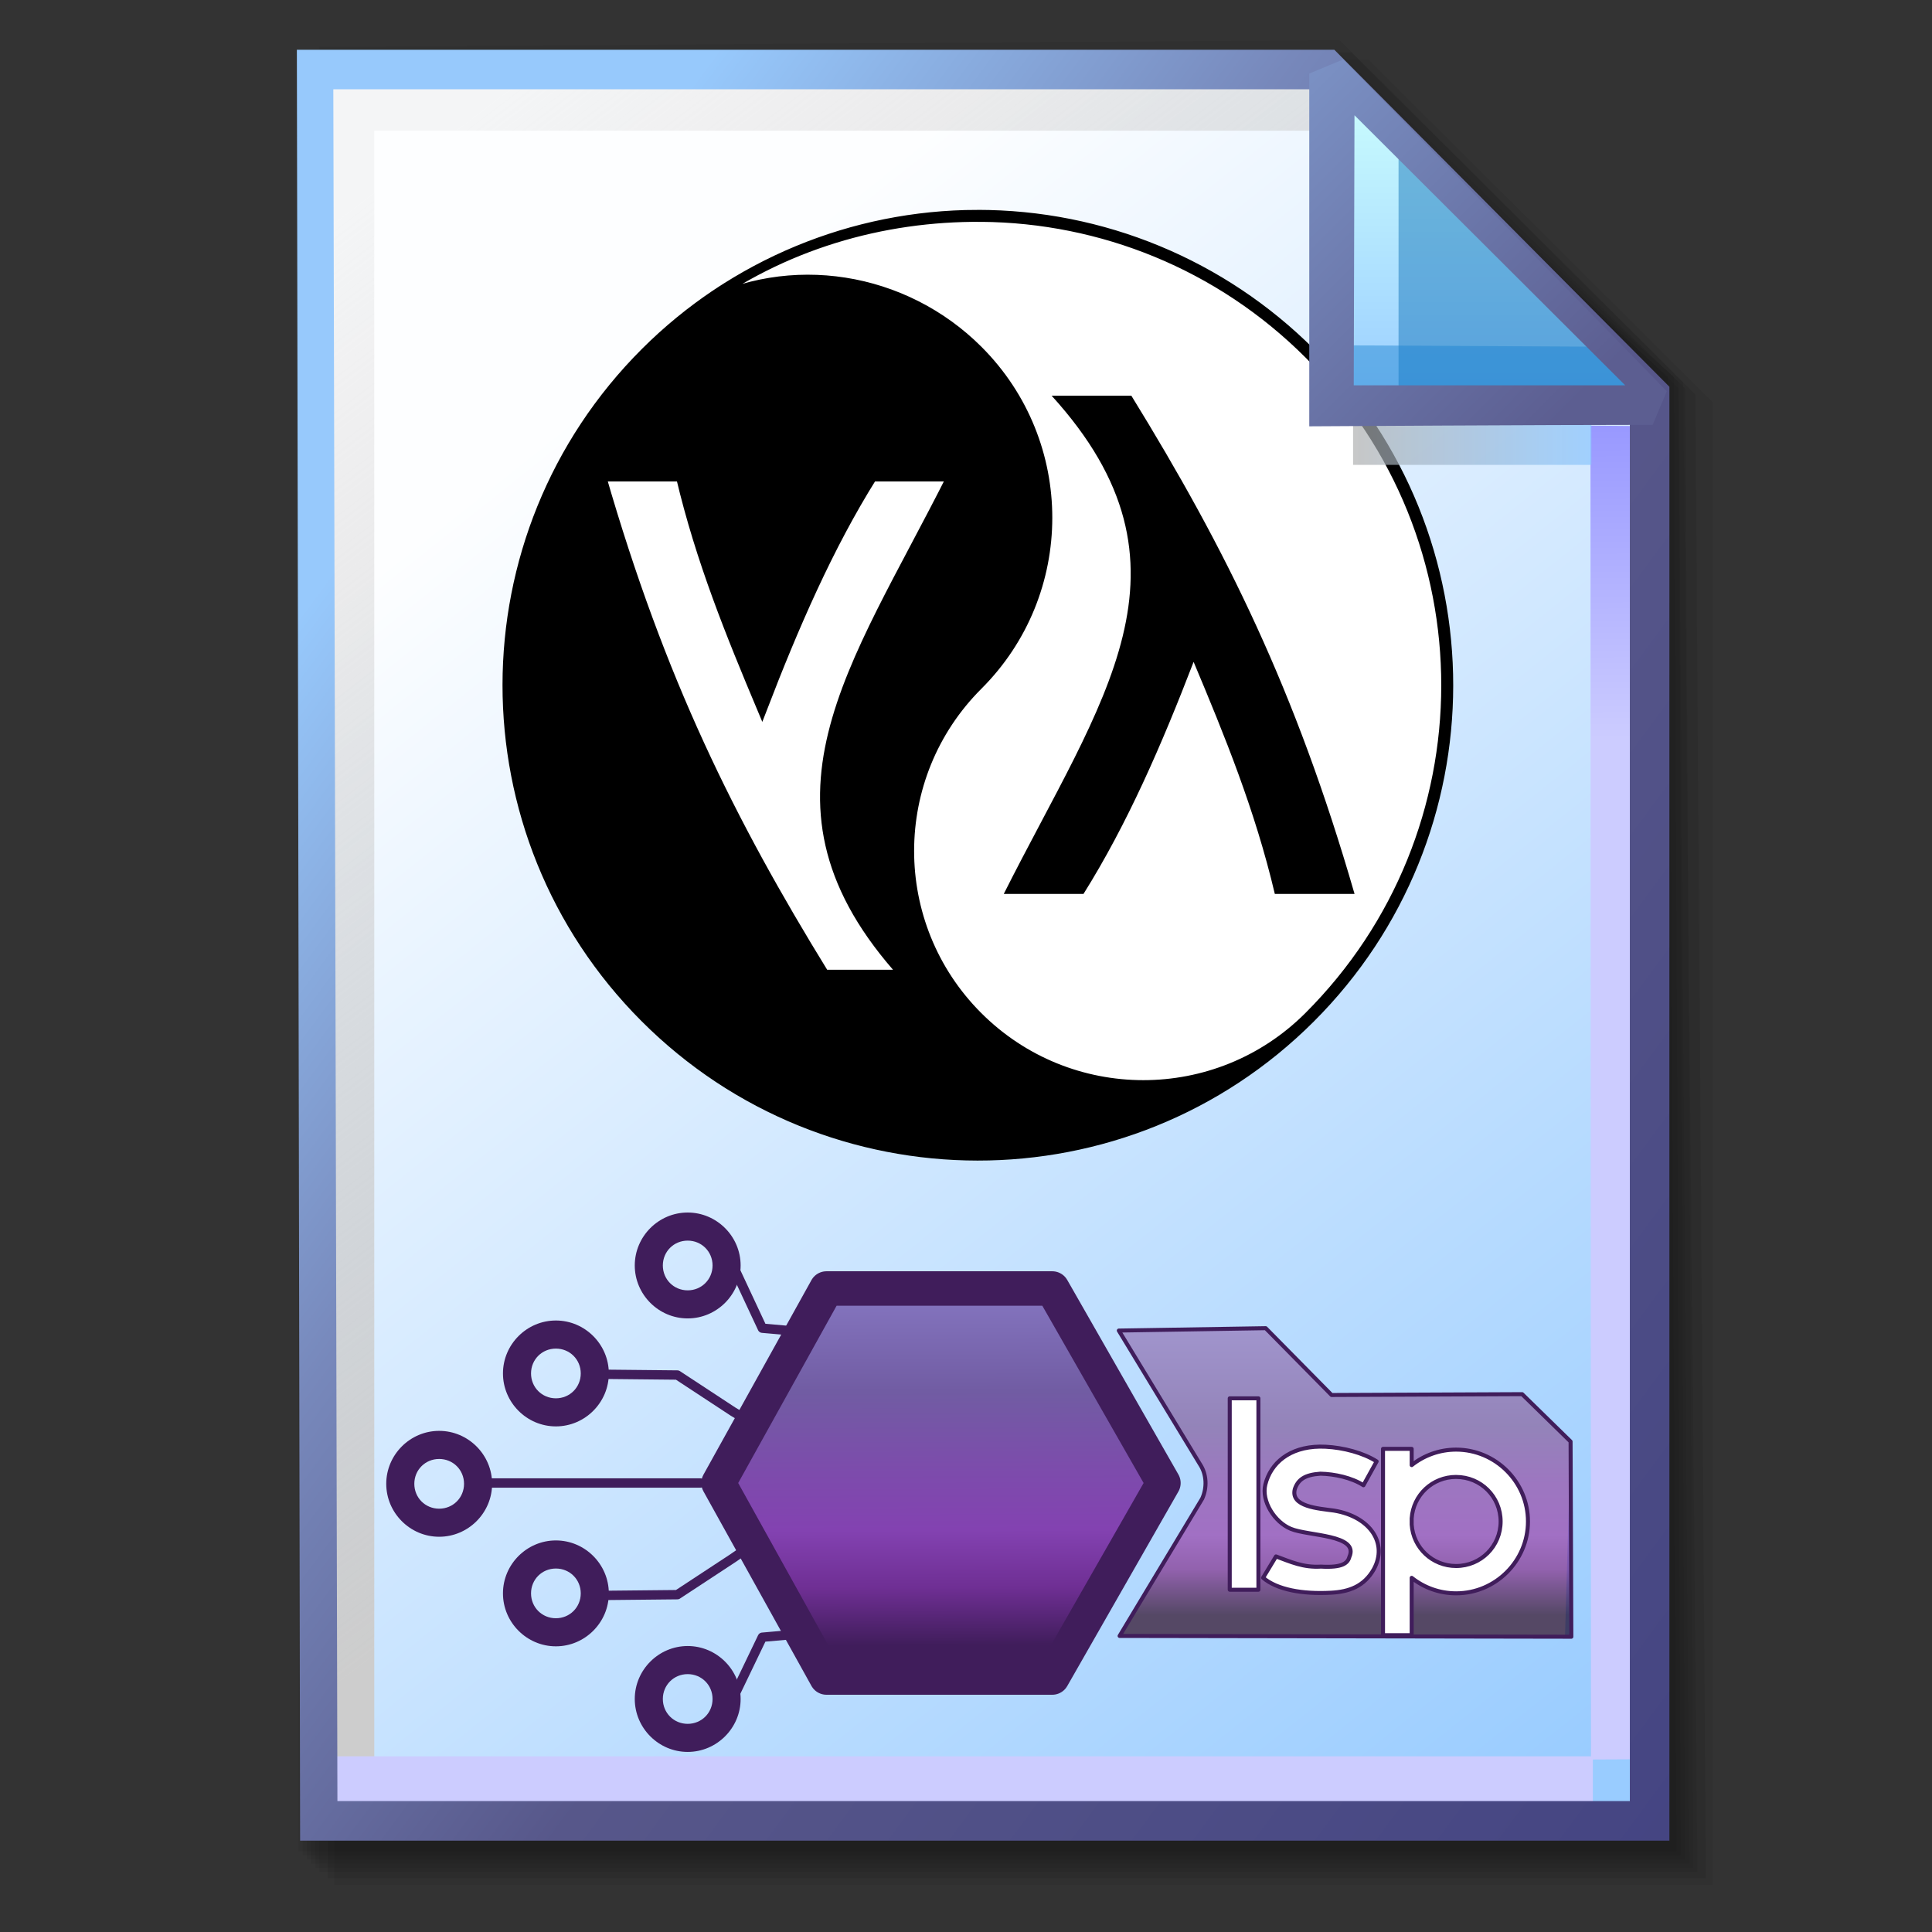 <?xml version="1.0" encoding="UTF-8" standalone="no"?>
<!-- Created with Inkscape (http://www.inkscape.org/) -->

<svg
   width="256mm"
   height="256mm"
   viewBox="0 0 256 256"
   version="1.1"
   id="svg1"
   inkscape:version="1.3.2 (091e20ef0f, 2023-11-25)"
   xml:space="preserve"
   sodipodi:docname="text-x-common-lisp.svg"
   xmlns:inkscape="http://www.inkscape.org/namespaces/inkscape"
   xmlns:sodipodi="http://sodipodi.sourceforge.net/DTD/sodipodi-0.dtd"
   xmlns:xlink="http://www.w3.org/1999/xlink"
   xmlns="http://www.w3.org/2000/svg"
   xmlns:svg="http://www.w3.org/2000/svg"
   xmlns:rdf="http://www.w3.org/1999/02/22-rdf-syntax-ns#"
   xmlns:cc="http://creativecommons.org/ns#"
   xmlns:dc="http://purl.org/dc/elements/1.1/"><rect x="0" y="0" width="256" height="256" fill="#333333" stroke="none"/><defs
     id="defs1"><linearGradient
       id="linearGradient26"
       inkscape:collect="always"><stop
         style="stop-color:#7b91c4;stop-opacity:1;"
         offset="0"
         id="stop26" /><stop
         style="stop-color:#5c5e91;stop-opacity:1"
         offset="1"
         id="stop27" /></linearGradient><linearGradient
       id="linearGradient24"
       inkscape:collect="always"><stop
         style="stop-color:#c7fafe;stop-opacity:1;"
         offset="0"
         id="stop24" /><stop
         style="stop-color:#9acdff;stop-opacity:1"
         offset="1"
         id="stop25" /></linearGradient><linearGradient
       id="linearGradient22"
       inkscape:collect="always"><stop
         style="stop-color:#adaeae;stop-opacity:0.825;"
         offset="0"
         id="stop22" /><stop
         style="stop-color:#8ac5fe;stop-opacity:0.836;"
         offset="1"
         id="stop23" /></linearGradient><linearGradient
       id="linearGradient18"
       inkscape:collect="always"><stop
         style="stop-color:#9797ff;stop-opacity:1;"
         offset="0"
         id="stop18" /><stop
         style="stop-color:#ccccff;stop-opacity:1;"
         offset="0.3"
         id="stop20" /><stop
         style="stop-color:#ccccff;stop-opacity:1;"
         offset="1"
         id="stop19" /></linearGradient><linearGradient
       id="linearGradient16"
       inkscape:collect="always"><stop
         style="stop-color:#cdcdcd;stop-opacity:0.175;"
         offset="0"
         id="stop16" /><stop
         style="stop-color:#cdcdcd;stop-opacity:1;"
         offset="1"
         id="stop17" /></linearGradient><linearGradient
       id="linearGradient12"
       inkscape:collect="always"><stop
         style="stop-color:#fdfeff;stop-opacity:1;"
         offset="0"
         id="stop13" /><stop
         style="stop-color:#99ccff;stop-opacity:1;"
         offset="1"
         id="stop14" /></linearGradient><linearGradient
       id="linearGradient9"
       inkscape:collect="always"><stop
         style="stop-color:#97c9fc;stop-opacity:1;"
         offset="0"
         id="stop9" /><stop
         style="stop-color:#7788bb;stop-opacity:1"
         offset="0.25"
         id="stop12" /><stop
         style="stop-color:#57578a;stop-opacity:1"
         offset="0.5"
         id="stop11" /><stop
         style="stop-color:#444482;stop-opacity:1;"
         offset="1"
         id="stop10" /></linearGradient><linearGradient
       inkscape:collect="always"
       xlink:href="#linearGradient9"
       id="linearGradient10"
       x1="31.622"
       y1="100.24"
       x2="221.195"
       y2="240.29"
       gradientUnits="userSpaceOnUse" /><linearGradient
       inkscape:collect="always"
       xlink:href="#linearGradient12"
       id="linearGradient14"
       x1="73.583"
       y1="62.021"
       x2="207.03"
       y2="229.599"
       gradientUnits="userSpaceOnUse" /><linearGradient
       inkscape:collect="always"
       xlink:href="#linearGradient16"
       id="linearGradient17"
       x1="57.531"
       y1="26.421"
       x2="147.132"
       y2="144.341"
       gradientUnits="userSpaceOnUse" /><linearGradient
       inkscape:collect="always"
       xlink:href="#linearGradient18"
       id="linearGradient19"
       x1="209.825"
       y1="58.536"
       x2="210.583"
       y2="194.577"
       gradientUnits="userSpaceOnUse" /><linearGradient
       inkscape:collect="always"
       xlink:href="#linearGradient22"
       id="linearGradient23"
       x1="177.192"
       y1="58.991"
       x2="207.32"
       y2="58.991"
       gradientUnits="userSpaceOnUse" /><linearGradient
       inkscape:collect="always"
       xlink:href="#linearGradient24"
       id="linearGradient25"
       x1="176.32"
       y1="20.127"
       x2="176.32"
       y2="56.696"
       gradientUnits="userSpaceOnUse" /><linearGradient
       inkscape:collect="always"
       xlink:href="#linearGradient26"
       id="linearGradient27"
       x1="172.597"
       y1="13.512"
       x2="210.544"
       y2="51.286"
       gradientUnits="userSpaceOnUse" /><linearGradient
       inkscape:collect="always"
       xlink:href="#linearGradient13"
       id="linearGradient14-3"
       x1="164"
       y1="192.04"
       x2="163.888"
       y2="165.667"
       gradientUnits="userSpaceOnUse"
       gradientTransform="matrix(0.961,0,0,0.961,-14.743,-33.238)" /><linearGradient
       id="linearGradient13"
       inkscape:collect="always"><stop
         style="stop-color:#401d5b;stop-opacity:1;"
         offset="0"
         id="stop13-9" /><stop
         style="stop-color:#6f2f94;stop-opacity:1;"
         offset="0.171"
         id="stop15" /><stop
         style="stop-color:#8342b1;stop-opacity:1;"
         offset="0.34"
         id="stop18-2" /><stop
         style="stop-color:#7d4bac;stop-opacity:1;"
         offset="0.508"
         id="stop17-4" /><stop
         style="stop-color:#715ca3;stop-opacity:1;"
         offset="0.75"
         id="stop16-4" /><stop
         style="stop-color:#8272bc;stop-opacity:1;"
         offset="1"
         id="stop14-4" /></linearGradient><linearGradient
       inkscape:collect="always"
       xlink:href="#linearGradient1"
       id="linearGradient2"
       x1="170.093"
       y1="204.185"
       x2="170.093"
       y2="182.978"
       gradientUnits="userSpaceOnUse" /><linearGradient
       id="linearGradient1"
       inkscape:collect="always"><stop
         style="stop-color:#1e0d34;stop-opacity:1;"
         offset="0"
         id="stop1" /><stop
         style="stop-color:#6f2f94;stop-opacity:1;"
         offset="0.162"
         id="stop3" /><stop
         style="stop-color:#8342b1;stop-opacity:1;"
         offset="0.281"
         id="stop4" /><stop
         style="stop-color:#7d4bac;stop-opacity:1;"
         offset="0.474"
         id="stop5" /><stop
         style="stop-color:#715ca3;stop-opacity:1;"
         offset="0.668"
         id="stop6" /><stop
         style="stop-color:#8272bc;stop-opacity:1;"
         offset="1"
         id="stop2" /></linearGradient></defs><sodipodi:namedview
     id="base"
     pagecolor="#ffffff"
     bordercolor="#000000"
     borderopacity="0.3"
     inkscape:pageopacity="0.0"
     inkscape:pageshadow="2"
     inkscape:zoom="0.98994949"
     inkscape:cx="505.07627"
     inkscape:cy="476.792"
     inkscape:document-units="mm"
     inkscape:showpageshadow="2"
     inkscape:pagecheckerboard="0"
     inkscape:deskcolor="#d1d1d1"
     inkscape:current-layer="g28"
     showguides="true" /><g
     id="g28"
     transform="matrix(1.048,0,0,1.048,-6.407,-6.138)"><g
       id="g7"
       inkscape:label="shadow"
       style="display:inline"><path
         id="rect1"
         style="fill:#000000;fill-opacity:0.06;stroke-width:3.728;stroke-linecap:square"
         d="M 48.381,13.418 H 179.161 l 43.467,43.278 V 244.173 H 48.381 Z"
         sodipodi:nodetypes="cccccc" /><path
         id="path1"
         style="fill:#000000;fill-opacity:0.075;stroke-width:3.728;stroke-linecap:square"
         d="m 47.563,12.6 129.443,-0.134 43.467,43.278 1.336,187.61 H 47.563 Z"
         sodipodi:nodetypes="cccccc" /><path
         id="path2"
         style="fill:#000000;fill-opacity:0.06;stroke-width:3.728;stroke-linecap:square"
         d="m 46.494,11.793 128.976,-0.869 43.467,43.278 1.804,188.345 H 46.494 Z"
         sodipodi:nodetypes="cccccc" /><path
         id="path3"
         style="fill:#000000;fill-opacity:0.06;stroke-width:3.728;stroke-linecap:square"
         d="m 45.965,12.333 129.778,0.468 43.467,42.209 1.002,187.008 H 45.965 Z"
         sodipodi:nodetypes="cccccc" /><path
         id="path4"
         style="fill:#000000;fill-opacity:0.06;stroke-width:3.728;stroke-linecap:square"
         d="m 45.436,12.338 129.443,0.935 43.467,41.675 1.336,186.541 H 45.436 Z"
         sodipodi:nodetypes="cccccc" /><path
         id="path5"
         style="fill:#000000;fill-opacity:0.06;stroke-width:3.728;stroke-linecap:square"
         d="M 44.906,12.745 174.884,13.413 218.352,54.152 219.153,240.96 H 44.906 Z"
         sodipodi:nodetypes="cccccc" /><path
         id="path6"
         style="fill:#000000;fill-opacity:0.06;stroke-width:3.728;stroke-linecap:square"
         d="m 44.377,15.022 129.911,0.535 43.467,37.933 0.869,186.942 H 44.377 Z"
         sodipodi:nodetypes="cccccc" /><path
         id="path7"
         style="fill:#000000;fill-opacity:0.06;stroke-width:3.728;stroke-linecap:square"
         d="m 43.848,13.424 129.711,1.069 43.467,39.002 1.069,186.407 H 43.848 Z"
         sodipodi:nodetypes="cccccc" /></g><g
       id="g14"
       style="display:inline"><path
         style="color:#000000;fill:url(#linearGradient14);stroke-linecap:square;-inkscape-stroke:none"
         d="M 46.154,14.648 H 173.783 l 40.903,41.14 V 236.079 H 46.555 Z"
         id="path15"
         inkscape:label="headbgground" /><path
         id="rect16"
         style="display:inline;fill:url(#linearGradient17);fill-opacity:1;stroke-width:5;stroke-linecap:square"
         d="M 45.436,14.165 H 176.703 l 0.204,8.221 H 53.434 V 235.98 h -7.998 z"
         sodipodi:nodetypes="ccccccc" /><path
         id="rect17"
         style="fill:url(#linearGradient19);stroke-width:5;stroke-linecap:square"
         d="M 47.058,227.92 H 207.275 l -0.067,-168.246 7.317,0.067 0.067,168.547 -7.083,0.033 v 7.348 H 47.058 Z"
         sodipodi:nodetypes="ccccccccc" /><path
         style="color:#000000;fill:url(#linearGradient10);stroke-linecap:square;-inkscape-stroke:none"
         d="M 43.648,12.148 44.059,238.58 H 217.186 V 54.758 L 174.822,12.148 Z m 4.609,5 H 172.744 l 39.441,39.672 V 233.58 H 48.775 Z"
         id="path16"
         inkscape:label="headframe"
         sodipodi:nodetypes="cccccccccccc" /></g><g
       id="g63"
       transform="translate(8.415,3.825)"><g
         id="g2"
         transform="matrix(0.252,0,0,0.252,56.823,24.156)"
         style="clip-rule:nonzero;display:inline;fill:#000000;fill-rule:nonzero;stroke:#ffffff;stroke-width:0;stroke-miterlimit:4"><circle
           cx="256"
           cy="256"
           r="235"
           fill="#ffffff"
           id="circle1" /><path
           stroke="#000000"
           stroke-width="5"
           d="M 255.56,20.008 C 193.186,20.125 133.39,44.93 89.26,89 -2.976,181.091 -3.093,330.52 88.998,422.75 c 92.09,92.236 241.52,92.353 333.75,0.262 92.236,-92.091 92.353,-241.52 0.262,-333.75 -44.377,-44.447 -104.64,-69.371 -167.45,-69.254 z m 2.281,1.006 c 59.934,0.485 119.39,23.809 164.46,68.953 91.701,91.845 91.585,240.64 -0.259,332.34 -45.922,45.851 -120.32,45.793 -166.17,-0.129 -45.851,-45.922 -45.793,-120.32 0.129,-166.17 46.412,-46.339 46.471,-121.53 0.13,-167.94 -37.084,-37.141 -94.457,-46.553 -140.66,-21.658 42.416,-31.541 92.711,-45.798 142.37,-45.396 z m -190.84,130.26 h 40 c 9.943,42.147 25.204,79.418 40.75,116.43 15.9,-41.326 33.203,-81.249 55.25,-116.43 h 40 c -48.928,97.364 -102.19,164.06 -24,250 h -40 c -47.567,-77.243 -82.439,-147.67 -112,-250 z"
           id="path1-9" /><path
           d="m 293,110.72 c 78.194,85.936 24.928,152.64 -24,250 h 40 c 22.047,-35.179 39.35,-75.102 55.25,-116.43 15.546,37.01 30.807,74.282 40.75,116.43 h 40 C 415.439,258.39 380.567,187.96 333,110.72 Z"
           id="path2-3" /></g><g
         id="g30"
         transform="matrix(1.69,0,0,1.69,-119.236,-138.824)"
         style="display:inline"><g
           id="g18"
           style="display:inline"
           transform="translate(-2.732,55.123)"><path
             id="rect12"
             style="fill:url(#linearGradient14-3);fill-rule:evenodd;stroke:#401d5b;stroke-width:2.576;stroke-linecap:round;stroke-linejoin:round;stroke-miterlimit:2.1;stroke-dasharray:none;stroke-opacity:1"
             d="m 133.757,124.621 h 16.893 l 8.316,14.553 -8.316,14.553 h -16.893 l -8.078,-14.553 z"
             sodipodi:nodetypes="ccccccc" /></g><path
           id="path31"
           style="fill:#ffffff;fill-opacity:1;fill-rule:evenodd;stroke:none;stroke-width:0.3;stroke-linecap:round;stroke-linejoin:round;stroke-miterlimit:2.1;stroke-opacity:1"
           d="m 163.885,182.714 -10.99,0.178 6.074,10.001 c 0.511,0.767 0.529,1.77 0.163,2.577 l -6.177,10.269 33.323,0.059 0.416,-14.605 -3.624,-3.543 -14.256,0.063 z"
           sodipodi:nodetypes="cccccccccc" /><path
           id="rect18"
           style="fill:url(#linearGradient2);fill-opacity:0.755;fill-rule:evenodd;stroke:#401d5b;stroke-width:0.3;stroke-linecap:round;stroke-linejoin:round;stroke-miterlimit:2.1;stroke-opacity:1"
           d="m 163.885,182.714 -10.99,0.178 6.074,10.001 c 0.511,0.767 0.529,1.77 0.163,2.577 l -6.177,10.269 33.797,0.059 -0.058,-14.605 -3.624,-3.543 -14.256,0.063 z m -2.691,5.248 h 2.145 v 14.32 h -2.145 z m 6.724,3.612 c 0.15,-0.002 0.304,5.9e-4 0.461,0.009 1.319,0.069 2.793,0.454 3.806,1.097 l -0.987,1.785 c -0.878,-0.566 -2.162,-0.845 -3.218,-0.866 -1.19,0.079 -1.678,0.455 -1.917,1.15 -0.342,1.324 1.768,1.451 2.935,1.612 2.715,0.45 4.035,2.457 2.977,4.384 -0.728,1.289 -1.86,1.688 -3.197,1.759 -2.15,0.121 -4.057,-0.232 -5.088,-1.118 l 0.966,-1.596 c 1.116,0.408 2.032,0.842 3.365,0.761 1.619,0.094 2.004,-0.269 2.126,-0.73 0.739,-1.676 -3.064,-1.548 -4.384,-2.095 -1.217,-0.505 -2.214,-2.077 -1.906,-3.313 0.404,-1.617 1.812,-2.804 4.06,-2.839 z m 4.743,0.168 h 2.145 v 1.216 c 0.917,-0.724 2.071,-1.159 3.323,-1.159 2.957,0 5.377,2.418 5.377,5.375 0,2.957 -2.42,5.377 -5.377,5.377 -1.252,1e-5 -2.407,-0.435 -3.323,-1.16 v 4.292 h -2.145 z m 5.468,2.1 c -1.774,0 -3.205,1.357 -3.323,3.099 v 0.467 c 0.118,1.742 1.55,3.099 3.323,3.099 1.852,0 3.332,-1.48 3.332,-3.332 0,-1.852 -1.48,-3.332 -3.332,-3.332 z"
           sodipodi:nodetypes="ccccccccccccccccccccccccccccsscccccsssccccsccsss" /><g
           id="g29"><path
             style="color:#000000;fill:#401d5b;fill-rule:evenodd;stroke-linecap:round;stroke-linejoin:round;stroke-miterlimit:2.1;-inkscape-stroke:none"
             d="m 120.641,174.061 c -2.175,0 -3.959,1.786 -3.959,3.961 0,2.175 1.784,3.961 3.959,3.961 2.175,0 3.961,-1.786 3.961,-3.961 0,-2.175 -1.786,-3.961 -3.961,-3.961 z m 0,2.102 c 1.04,0 1.861,0.819 1.861,1.859 0,1.04 -0.821,1.861 -1.861,1.861 -1.04,0 -1.859,-0.821 -1.859,-1.861 0,-1.04 0.819,-1.859 1.859,-1.859 z"
             id="path13-7" /><path
             style="color:#000000;fill:#401d5b;fill-rule:evenodd;stroke-linecap:round;stroke-linejoin:round;stroke-miterlimit:2.1;-inkscape-stroke:none"
             d="m 120.641,206.493 c -2.175,0 -3.959,1.786 -3.959,3.961 0,2.175 1.784,3.961 3.959,3.961 2.175,0 3.961,-1.786 3.961,-3.961 0,-2.175 -1.786,-3.961 -3.961,-3.961 z m 0,2.102 c 1.04,0 1.861,0.819 1.861,1.859 0,1.04 -0.821,1.861 -1.861,1.861 -1.04,0 -1.859,-0.821 -1.859,-1.861 0,-1.04 0.819,-1.859 1.859,-1.859 z"
             id="path14" /><path
             style="color:#000000;fill:#401d5b;fill-rule:evenodd;stroke-linecap:round;stroke-linejoin:round;stroke-miterlimit:2.1;-inkscape-stroke:none"
             d="m 110.78,198.593 c -2.175,0 -3.959,1.786 -3.959,3.961 0,2.175 1.784,3.961 3.959,3.961 2.175,0 3.961,-1.786 3.961,-3.961 0,-2.175 -1.786,-3.961 -3.961,-3.961 z m 0,2.102 c 1.04,0 1.861,0.819 1.861,1.859 0,1.04 -0.821,1.861 -1.861,1.861 -1.04,0 -1.859,-0.821 -1.859,-1.861 0,-1.04 0.819,-1.859 1.859,-1.859 z"
             id="path16-9" /><path
             style="color:#000000;fill:#401d5b;fill-rule:evenodd;stroke-linecap:round;stroke-linejoin:round;stroke-miterlimit:2.1;-inkscape-stroke:none"
             d="m 110.78,182.139 c -2.175,0 -3.959,1.786 -3.959,3.961 0,2.175 1.784,3.961 3.959,3.961 2.175,0 3.961,-1.786 3.961,-3.961 0,-2.175 -1.786,-3.961 -3.961,-3.961 z m 0,2.102 c 1.04,0 1.861,0.819 1.861,1.859 0,1.04 -0.821,1.861 -1.861,1.861 -1.04,0 -1.859,-0.821 -1.859,-1.861 0,-1.04 0.819,-1.859 1.859,-1.859 z"
             id="path17" /><path
             style="color:#000000;fill:#401d5b;fill-rule:evenodd;stroke-linecap:round;stroke-linejoin:round;stroke-miterlimit:2.1;-inkscape-stroke:none"
             d="m 102.048,190.396 c -2.175,0 -3.959,1.786 -3.959,3.961 0,2.175 1.784,3.961 3.959,3.961 2.175,0 3.961,-1.786 3.961,-3.961 0,-2.175 -1.786,-3.961 -3.961,-3.961 z m 0,2.102 c 1.04,0 1.861,0.819 1.861,1.859 0,1.04 -0.821,1.861 -1.861,1.861 -1.04,0 -1.859,-0.821 -1.859,-1.861 0,-1.04 0.819,-1.859 1.859,-1.859 z"
             id="path20" /><path
             style="fill:none;fill-opacity:0.755;fill-rule:evenodd;stroke:#401d5b;stroke-width:0.7;stroke-linecap:round;stroke-linejoin:round;stroke-miterlimit:2.1;stroke-dasharray:none"
             d="m 124.087,178.141 2.138,4.574 2.02,0.178"
             id="path22"
             sodipodi:nodetypes="ccc" /><path
             style="fill:none;fill-opacity:0.755;fill-rule:evenodd;stroke:#401d5b;stroke-width:0.7;stroke-linecap:round;stroke-linejoin:round;stroke-miterlimit:2.1;stroke-dasharray:none"
             d="m 114.048,186.16 5.821,0.059 4.158,2.732 0.891,0.535"
             id="path24"
             sodipodi:nodetypes="cccc" /><path
             style="fill:none;fill-opacity:0.755;fill-rule:evenodd;stroke:#401d5b;stroke-width:0.7;stroke-linecap:round;stroke-linejoin:round;stroke-miterlimit:2.1;stroke-dasharray:none"
             d="m 105.673,194.297 h 15.919"
             id="path26-9" /><path
             style="fill:none;fill-opacity:0.755;fill-rule:evenodd;stroke:#401d5b;stroke-width:0.7;stroke-linecap:round;stroke-linejoin:round;stroke-miterlimit:2.1;stroke-dasharray:none"
             d="m 124.027,210.409 2.198,-4.574 2.02,-0.178"
             id="path27-3"
             sodipodi:nodetypes="ccc" /><path
             style="fill:none;fill-opacity:0.755;fill-rule:evenodd;stroke:#401d5b;stroke-width:0.7;stroke-linecap:round;stroke-linejoin:round;stroke-miterlimit:2.1;stroke-dasharray:none"
             d="m 114.048,202.71 5.821,-0.059 4.158,-2.732 0.772,-0.535"
             id="path29"
             sodipodi:nodetypes="cccc" /></g></g></g><g
       id="rect23"
       style="display:inline"><rect
         style="display:inline;fill:url(#linearGradient23);fill-opacity:0.834;stroke:none;stroke-width:5;stroke-linecap:square;stroke-dasharray:none;stroke-opacity:1"
         id="rect20"
         width="30.128"
         height="11.286"
         x="177.192"
         y="53.348" /><path
         style="color:#000000;display:inline;fill:url(#linearGradient25);stroke-linecap:square;stroke-linejoin:bevel;-inkscape-stroke:none"
         d="m 174.153,15.119 40.916,41.955 H 174.814 Z"
         id="path25" /><g
         id="g27"><path
           id="rect27"
           style="display:inline;fill:#0a6db5;fill-opacity:0.459;stroke-width:5;stroke-linecap:square;stroke-linejoin:bevel"
           d="m 182.94,23.246 33.073,33.829 -33.073,-0.094 z"
           sodipodi:nodetypes="cccc" /><path
           id="path27"
           style="display:inline;fill:#1882cf;fill-opacity:0.459;stroke-width:5;stroke-linecap:square;stroke-linejoin:bevel"
           d="m 175.286,49.515 34.916,0.189 4.677,7.087 -39.688,-0.472 z"
           sodipodi:nodetypes="ccccc" /></g><path
         style="color:#000000;display:inline;fill:url(#linearGradient27);stroke-linecap:square;stroke-linejoin:bevel;-inkscape-stroke:none"
         d="m 175.941,13.373 -4.289,1.785 6.5e-4,44.601 c 0,0 29.863,-0.185 43.415,-0.185 l 1.789,-4.246 z m 1.429,7.057 34.226,34.144 h -34.32 z"
         id="path26"
         sodipodi:nodetypes="cccccccccc" /></g></g></svg>
